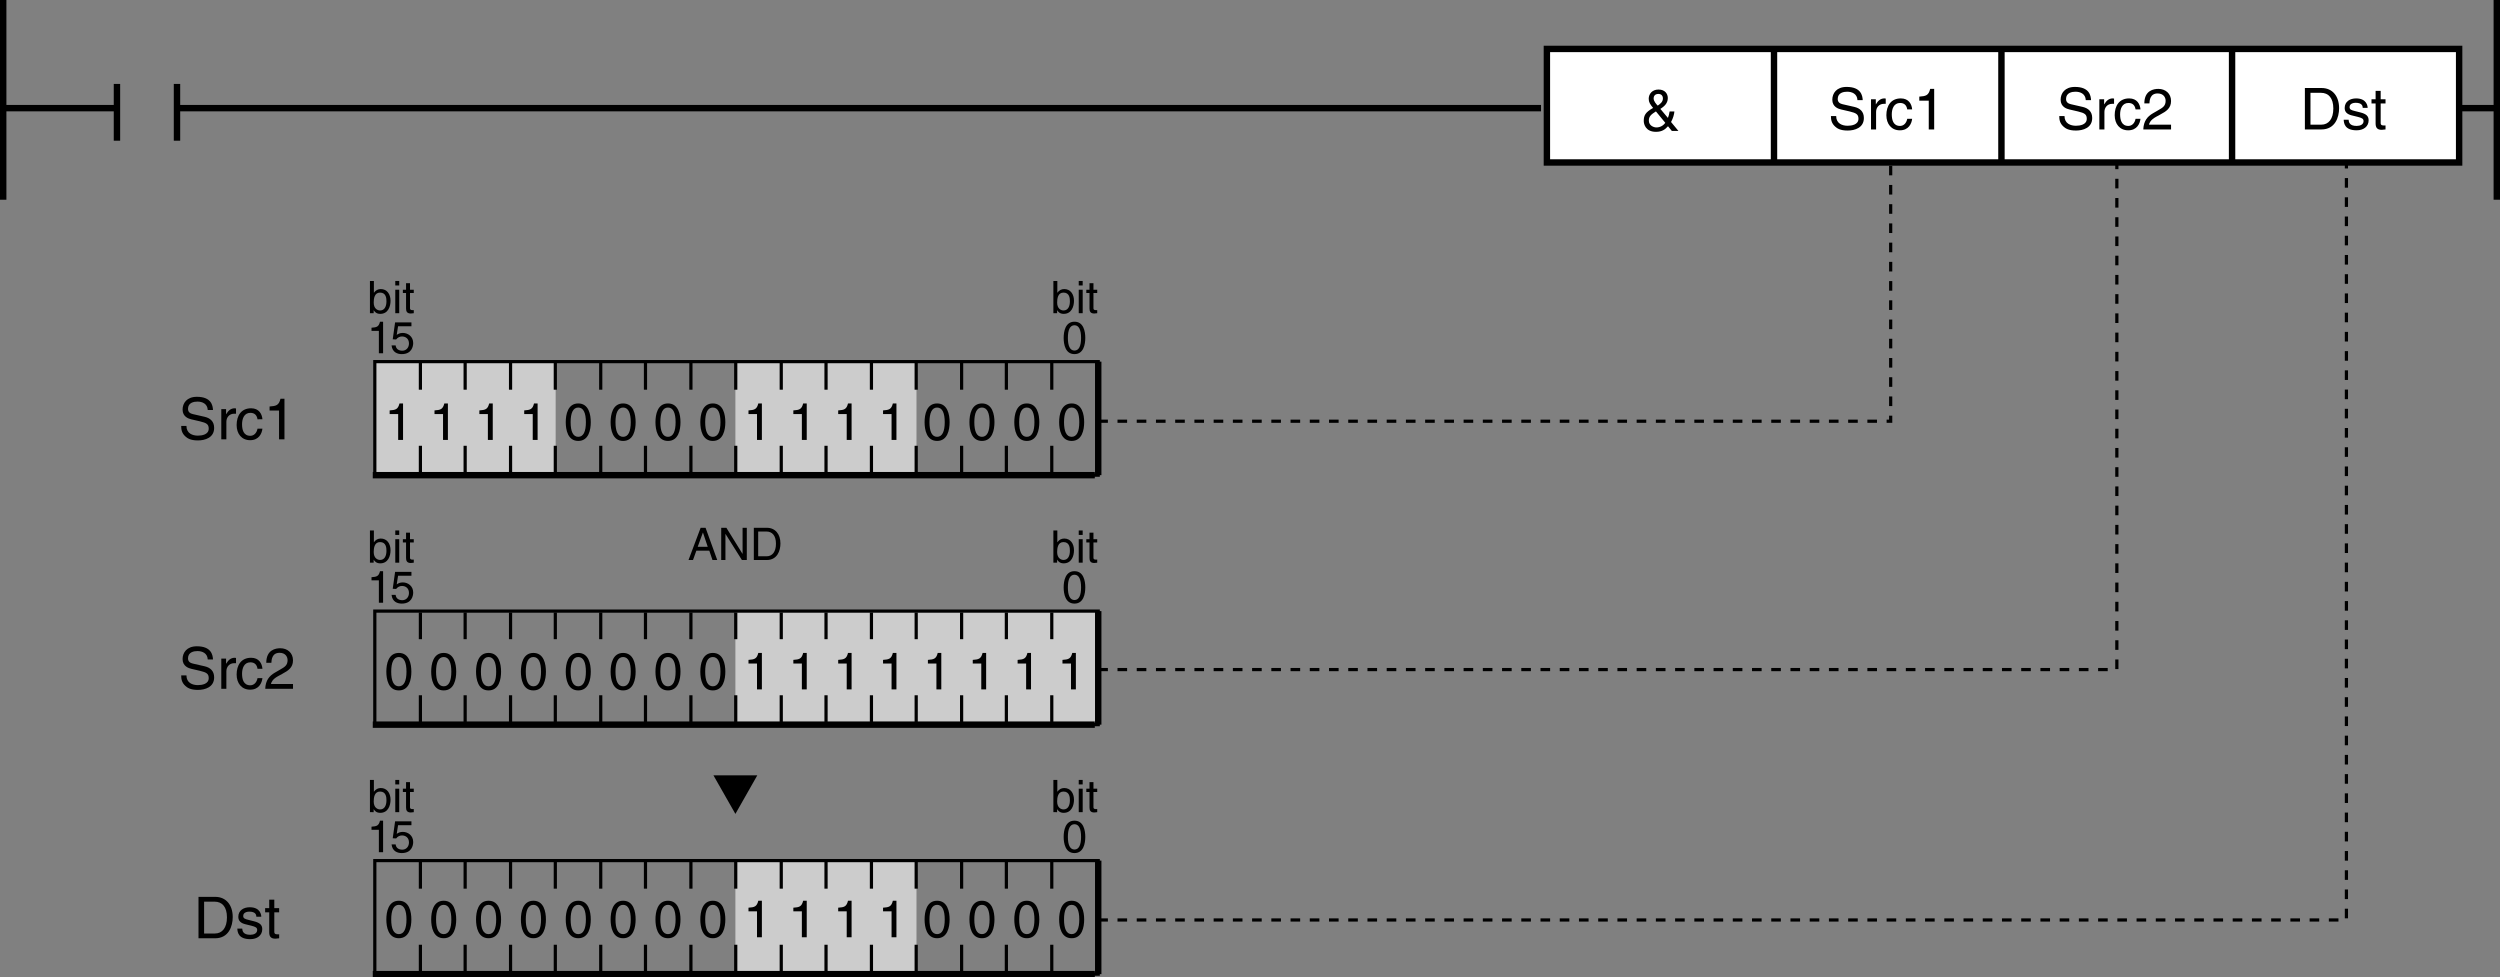 <?xml version="1.0" encoding="utf-8"?>
<!-- Generator: Adobe Illustrator 28.2.0, SVG Export Plug-In . SVG Version: 6.00 Build 0)  -->
<svg version="1.1" id="儗僀儎乕_1" xmlns="http://www.w3.org/2000/svg" xmlns:xlink="http://www.w3.org/1999/xlink" x="0px"
	 y="0px" width="390.065px" height="152.491px" viewBox="0 0 390.065 152.491" style="enable-background:new 0 0 390.065 152.491;"
	 xml:space="preserve">
<rect x="0" y="0" width="390.065" height="152.491" fill="#808080" stroke="none"/>
<style type="text/css">
	.st0{fill:#FFFFFF;stroke:#000000;}
	.st1{fill:none;stroke:#000000;}
	.st2{fill:none;stroke:#000000;stroke-width:0.5;stroke-dasharray:1.5;}
	.st3{fill:#CCCCCC;}
	.st4{fill:none;stroke:#000000;stroke-width:0.5;}
</style>
<rect x="241.355" y="7.634" class="st0" width="142.333" height="17.717"/>
<line class="st0" x1="348.261" y1="25.351" x2="348.261" y2="7.634"/>
<line class="st1" x1="27.615" y1="16.873" x2="240.441" y2="16.873"/>
<line class="st1" x1="383.662" y1="16.873" x2="389.565" y2="16.873"/>
<line class="st1" x1="0.5" y1="16.873" x2="18" y2="16.873"/>
<line class="st1" x1="0.5" y1="0" x2="0.5" y2="31.164"/>
<line class="st1" x1="389.565" y1="0" x2="389.565" y2="31.164"/>
<line class="st0" x1="27.615" y1="21.954" x2="27.615" y2="13.095"/>
<line class="st0" x1="18.248" y1="13.095" x2="18.248" y2="21.954"/>
<line class="st0" x1="312.277" y1="25.351" x2="312.277" y2="7.634"/>
<line class="st0" x1="276.79" y1="25.351" x2="276.79" y2="7.634"/>
<g>
	<path d="M261.879,20.433h-1.026l-0.603-0.738c-0.441,0.504-0.937,0.874-1.882,0.874c-1.611,0-1.899-1.198-1.899-1.693
		c0-0.882,0.261-1.359,1.458-2.035c-0.468-0.576-0.685-0.873-0.685-1.431c0-0.747,0.541-1.44,1.531-1.44
		c1.017,0,1.449,0.684,1.449,1.333c0,0.909-0.685,1.368-1.161,1.692l1.179,1.404c0.145-0.396,0.181-0.531,0.262-1.008h0.747
		c-0.036,0.441-0.189,1.035-0.522,1.647L261.879,20.433z M258.368,17.382c-0.693,0.441-1.107,0.738-1.107,1.431
		c0,0.811,0.801,1.071,1.161,1.071c0.576,0,1.062-0.252,1.404-0.72L258.368,17.382z M259.457,15.365
		c0-0.576-0.432-0.711-0.693-0.711c-0.666,0-0.756,0.486-0.756,0.702c0,0.423,0.396,0.882,0.64,1.125
		C258.989,16.247,259.457,15.914,259.457,15.365z"/>
</g>
<g>
	<path d="M108.651,85.914l-0.525,1.464h-0.7l1.891-5.029h0.77l1.821,5.029h-0.743l-0.497-1.464H108.651z M110.423,85.312
		l-0.742-2.213h-0.014l-0.806,2.213H110.423z"/>
	<path d="M115.862,82.349h0.658v5.029h-0.763l-2.557-4.062h-0.014v4.062h-0.658v-5.029h0.806l2.514,4.062h0.014V82.349z"/>
	<path d="M117.617,82.349h2.038c1.31,0,2.115,0.995,2.115,2.444c0,1.128-0.49,2.584-2.144,2.584h-2.01V82.349z M118.296,86.796
		h1.317c0.882,0,1.457-0.693,1.457-1.961s-0.581-1.905-1.506-1.905h-1.268V86.796z"/>
</g>
<g>
	<g>
		<path d="M32.414,63.973c-0.045-1-0.874-1.314-1.603-1.314c-0.549,0-1.477,0.153-1.477,1.134c0,0.549,0.387,0.729,0.765,0.819
			l1.846,0.423c0.837,0.198,1.467,0.702,1.467,1.729c0,1.531-1.422,1.954-2.53,1.954c-1.197,0-1.666-0.36-1.954-0.621
			c-0.549-0.495-0.657-1.035-0.657-1.638h0.819c0,1.17,0.955,1.512,1.783,1.512c0.63,0,1.692-0.162,1.692-1.089
			c0-0.675-0.315-0.891-1.377-1.144l-1.323-0.306c-0.423-0.099-1.377-0.396-1.377-1.521c0-1.008,0.657-1.999,2.224-1.999
			c2.26,0,2.485,1.35,2.521,2.062H32.414z"/>
		<path d="M35.32,68.546h-0.792v-4.708h0.747v0.783h0.018c0.315-0.549,0.729-0.918,1.323-0.918c0.099,0,0.144,0.009,0.207,0.027
			v0.819h-0.297c-0.738,0-1.207,0.576-1.207,1.26V68.546z"/>
		<path d="M40.18,65.422c-0.099-0.63-0.45-1.008-1.117-1.008c-0.981,0-1.296,0.937-1.296,1.773c0,0.811,0.198,1.81,1.288,1.81
			c0.531,0,0.99-0.396,1.125-1.116h0.765c-0.081,0.747-0.541,1.801-1.917,1.801c-1.324,0-2.107-1-2.107-2.359
			c0-1.458,0.702-2.62,2.26-2.62c1.233,0,1.702,0.9,1.765,1.719H40.18z"/>
		<path d="M44.383,68.546h-0.846v-4.492H42.06v-0.63c1.026-0.072,1.45-0.171,1.702-1.207h0.621V68.546z"/>
	</g>
</g>
<g>
	<g>
		<path d="M289.812,15.623c-0.045-1-0.873-1.314-1.603-1.314c-0.549,0-1.476,0.153-1.476,1.134c0,0.549,0.387,0.729,0.765,0.819
			l1.846,0.423c0.837,0.198,1.468,0.702,1.468,1.729c0,1.531-1.423,1.954-2.53,1.954c-1.197,0-1.665-0.36-1.953-0.621
			c-0.55-0.495-0.657-1.035-0.657-1.638h0.819c0,1.17,0.954,1.512,1.782,1.512c0.63,0,1.692-0.162,1.692-1.089
			c0-0.675-0.315-0.891-1.377-1.144l-1.324-0.306c-0.423-0.099-1.377-0.396-1.377-1.521c0-1.008,0.657-1.999,2.224-1.999
			c2.26,0,2.484,1.35,2.521,2.062H289.812z"/>
		<path d="M292.719,20.197h-0.792v-4.708h0.747v0.783h0.018c0.315-0.549,0.729-0.918,1.324-0.918c0.099,0,0.144,0.009,0.207,0.027
			V16.2h-0.298c-0.738,0-1.206,0.576-1.206,1.26V20.197z"/>
		<path d="M297.58,17.073c-0.1-0.63-0.45-1.008-1.116-1.008c-0.981,0-1.297,0.937-1.297,1.773c0,0.811,0.198,1.81,1.287,1.81
			c0.531,0,0.99-0.396,1.126-1.116h0.765c-0.081,0.747-0.54,1.801-1.917,1.801c-1.323,0-2.106-1-2.106-2.359
			c0-1.458,0.702-2.62,2.259-2.62c1.233,0,1.702,0.9,1.765,1.719H297.58z"/>
		<path d="M301.783,20.197h-0.847v-4.492h-1.477v-0.63c1.026-0.072,1.449-0.171,1.701-1.207h0.622V20.197z"/>
	</g>
</g>
<g>
	<g>
		<path d="M325.437,15.623c-0.045-1-0.873-1.314-1.603-1.314c-0.549,0-1.476,0.153-1.476,1.134c0,0.549,0.387,0.729,0.765,0.819
			l1.846,0.423c0.837,0.198,1.468,0.702,1.468,1.729c0,1.531-1.423,1.954-2.53,1.954c-1.197,0-1.665-0.36-1.953-0.621
			c-0.55-0.495-0.657-1.035-0.657-1.638h0.819c0,1.17,0.954,1.512,1.782,1.512c0.63,0,1.692-0.162,1.692-1.089
			c0-0.675-0.315-0.891-1.377-1.144l-1.324-0.306c-0.423-0.099-1.377-0.396-1.377-1.521c0-1.008,0.657-1.999,2.224-1.999
			c2.26,0,2.484,1.35,2.521,2.062H325.437z"/>
		<path d="M328.344,20.197h-0.792v-4.708h0.747v0.783h0.018c0.315-0.549,0.729-0.918,1.324-0.918c0.099,0,0.144,0.009,0.207,0.027
			V16.2h-0.298c-0.738,0-1.206,0.576-1.206,1.26V20.197z"/>
		<path d="M333.205,17.073c-0.1-0.63-0.45-1.008-1.116-1.008c-0.981,0-1.297,0.937-1.297,1.773c0,0.811,0.198,1.81,1.287,1.81
			c0.531,0,0.99-0.396,1.126-1.116h0.765c-0.081,0.747-0.54,1.801-1.917,1.801c-1.323,0-2.106-1-2.106-2.359
			c0-1.458,0.702-2.62,2.259-2.62c1.233,0,1.702,0.9,1.765,1.719H333.205z"/>
		<path d="M334.572,16.137c0-2.062,1.503-2.269,2.188-2.269c1.098,0,1.98,0.711,1.98,1.891c0,1.134-0.747,1.612-1.692,2.116
			l-0.657,0.36c-0.864,0.477-1.054,0.972-1.09,1.215h3.439v0.747h-4.33c0.045-1.314,0.639-2.017,1.485-2.512l0.837-0.486
			c0.676-0.387,1.161-0.648,1.161-1.476c0-0.504-0.324-1.144-1.251-1.144c-1.197,0-1.251,1.116-1.278,1.558H334.572z"/>
	</g>
</g>
<g>
	<g>
		<path d="M359.622,13.733h2.619c1.684,0,2.719,1.278,2.719,3.142c0,1.449-0.63,3.322-2.755,3.322h-2.583V13.733z M360.495,19.45
			h1.692c1.135,0,1.873-0.892,1.873-2.521s-0.748-2.449-1.936-2.449h-1.63V19.45z"/>
		<path d="M368.649,16.829c-0.009-0.297-0.117-0.792-1.116-0.792c-0.243,0-0.937,0.081-0.937,0.666c0,0.387,0.243,0.477,0.855,0.63
			l0.792,0.198c0.981,0.243,1.324,0.603,1.324,1.242c0,0.972-0.802,1.558-1.864,1.558c-1.863,0-1.998-1.081-2.025-1.647h0.766
			c0.026,0.369,0.135,0.963,1.251,0.963c0.567,0,1.08-0.225,1.08-0.747c0-0.378-0.261-0.504-0.936-0.675L366.921,18
			c-0.657-0.162-1.089-0.495-1.089-1.143c0-1.036,0.855-1.503,1.782-1.503c1.684,0,1.801,1.242,1.801,1.476H368.649z"/>
		<path d="M371.448,16.145v3.061c0,0.369,0.315,0.369,0.477,0.369h0.279v0.621c-0.288,0.027-0.513,0.063-0.594,0.063
			c-0.783,0-0.954-0.441-0.954-1.008v-3.106h-0.64v-0.657h0.64v-1.314h0.792v1.314h0.756v0.657H371.448z"/>
	</g>
</g>
<polyline class="st2" points="171.359,65.721 294.995,65.721 294.995,25.524 "/>
<polyline class="st2" points="171.359,104.471 330.283,104.471 330.283,25.732 "/>
<polyline class="st2" points="171.359,143.54 366.102,143.54 366.102,25.622 "/>
<g>
	<path d="M57.72,48.868v-5.029h0.616v1.828h0.014c0.266-0.385,0.63-0.561,1.058-0.567c0.974,0,1.527,0.798,1.527,1.828
		c0,0.875-0.364,2.045-1.611,2.045c-0.624,0-0.883-0.357-1.009-0.56h-0.014v0.455H57.72z M59.296,45.653
		c-0.889,0-0.987,0.959-0.987,1.555c0,0.973,0.609,1.232,1.001,1.232c0.672,0,0.987-0.609,0.987-1.415
		C60.297,46.557,60.248,45.653,59.296,45.653z"/>
	<path d="M61.675,44.539v-0.701h0.616v0.701H61.675z M62.291,48.868h-0.616v-3.663h0.616V48.868z"/>
	<path d="M63.971,45.716v2.381c0,0.287,0.246,0.287,0.372,0.287h0.217v0.483c-0.224,0.021-0.399,0.049-0.462,0.049
		c-0.609,0-0.743-0.343-0.743-0.784v-2.417h-0.497v-0.511h0.497v-1.022h0.616v1.022h0.588v0.511H63.971z"/>
	<path d="M59.772,55.118h-0.658v-3.495h-1.148v-0.49c0.798-0.056,1.127-0.133,1.324-0.938h0.483V55.118z"/>
	<path d="M61.899,52.253c0.21-0.161,0.511-0.308,0.952-0.308c0.798,0,1.618,0.561,1.618,1.576c0,0.546-0.245,1.73-1.786,1.73
		c-0.645,0-1.471-0.259-1.59-1.359h0.637c0.063,0.574,0.49,0.826,1.043,0.826c0.638,0,1.037-0.511,1.037-1.127
		c0-0.708-0.483-1.093-1.092-1.093c-0.357,0-0.68,0.168-0.911,0.469l-0.532-0.028l0.371-2.64h2.549v0.602h-2.087L61.899,52.253z"/>
</g>
<g>
	<path d="M164.355,48.868v-5.029h0.616v1.828h0.014c0.267-0.385,0.631-0.561,1.058-0.567c0.974,0,1.527,0.798,1.527,1.828
		c0,0.875-0.364,2.045-1.611,2.045c-0.623,0-0.882-0.357-1.008-0.56h-0.015v0.455H164.355z M165.931,45.653
		c-0.89,0-0.988,0.959-0.988,1.555c0,0.973,0.609,1.232,1.002,1.232c0.672,0,0.987-0.609,0.987-1.415
		C166.932,46.557,166.884,45.653,165.931,45.653z"/>
	<path d="M168.31,44.539v-0.701h0.616v0.701H168.31z M168.927,48.868h-0.616v-3.663h0.616V48.868z"/>
	<path d="M170.607,45.716v2.381c0,0.287,0.245,0.287,0.371,0.287h0.217v0.483c-0.224,0.021-0.399,0.049-0.462,0.049
		c-0.609,0-0.742-0.343-0.742-0.784v-2.417h-0.498v-0.511h0.498v-1.022h0.616v1.022h0.588v0.511H170.607z"/>
	<path d="M167.646,55.251c-1.415,0-1.688-1.506-1.688-2.529c0-1.022,0.273-2.528,1.688-2.528c1.414,0,1.688,1.506,1.688,2.528
		C169.334,53.745,169.06,55.251,167.646,55.251z M167.646,50.747c-0.708,0-1.029,0.742-1.029,1.975c0,1.233,0.321,1.975,1.029,1.975
		c0.707,0,1.029-0.742,1.029-1.975C168.676,51.49,168.353,50.747,167.646,50.747z"/>
</g>
<rect x="58.335" y="56.402" class="st3" width="28.362" height="17.5"/>
<rect x="114.741" y="56.402" class="st3" width="28.255" height="17.5"/>
<rect x="58.48" y="56.423" class="st4" width="112.872" height="17.717"/>
<line class="st4" x1="157.019" y1="69.553" x2="157.019" y2="73.72"/>
<line class="st4" x1="157.019" y1="56.636" x2="157.019" y2="60.804"/>
<line class="st4" x1="164.104" y1="69.553" x2="164.104" y2="73.72"/>
<line class="st4" x1="164.104" y1="56.636" x2="164.104" y2="60.804"/>
<line class="st4" x1="142.949" y1="69.553" x2="142.949" y2="73.72"/>
<line class="st4" x1="142.949" y1="56.636" x2="142.949" y2="60.804"/>
<line class="st4" x1="150.037" y1="69.553" x2="150.037" y2="73.72"/>
<line class="st4" x1="150.037" y1="56.636" x2="150.037" y2="60.804"/>
<line class="st4" x1="128.882" y1="69.553" x2="128.882" y2="73.72"/>
<line class="st4" x1="128.882" y1="56.636" x2="128.882" y2="60.804"/>
<line class="st4" x1="135.967" y1="69.553" x2="135.967" y2="73.72"/>
<line class="st4" x1="135.967" y1="56.636" x2="135.967" y2="60.804"/>
<line class="st4" x1="114.794" y1="69.553" x2="114.794" y2="73.72"/>
<line class="st4" x1="114.794" y1="56.636" x2="114.794" y2="60.804"/>
<line class="st4" x1="121.895" y1="69.553" x2="121.895" y2="73.72"/>
<line class="st4" x1="121.895" y1="56.636" x2="121.895" y2="60.804"/>
<line class="st4" x1="100.712" y1="69.553" x2="100.712" y2="73.72"/>
<line class="st4" x1="100.712" y1="56.636" x2="100.712" y2="60.804"/>
<line class="st4" x1="107.8" y1="69.553" x2="107.8" y2="73.72"/>
<line class="st4" x1="107.8" y1="56.636" x2="107.8" y2="60.804"/>
<line class="st4" x1="86.643" y1="69.553" x2="86.643" y2="73.72"/>
<line class="st4" x1="86.643" y1="56.636" x2="86.643" y2="60.804"/>
<line class="st4" x1="93.73" y1="69.553" x2="93.73" y2="73.72"/>
<line class="st4" x1="93.73" y1="56.636" x2="93.73" y2="60.804"/>
<line class="st4" x1="72.575" y1="69.553" x2="72.575" y2="73.72"/>
<line class="st4" x1="72.575" y1="56.636" x2="72.575" y2="60.804"/>
<line class="st4" x1="79.66" y1="69.553" x2="79.66" y2="73.72"/>
<line class="st4" x1="79.66" y1="56.636" x2="79.66" y2="60.804"/>
<line class="st4" x1="65.593" y1="69.553" x2="65.593" y2="73.72"/>
<line class="st4" x1="65.593" y1="56.636" x2="65.593" y2="60.804"/>
<line class="st1" x1="58.161" y1="74.139" x2="170.82" y2="74.139"/>
<line class="st1" x1="171.351" y1="74.139" x2="171.351" y2="56.423"/>
<g>
	<g>
		<path d="M62.887,68.643h-0.762V64.6h-1.329v-0.567c0.924-0.065,1.305-0.154,1.531-1.085h0.559V68.643z"/>
		<path d="M69.886,68.643h-0.762V64.6h-1.329v-0.567c0.924-0.065,1.305-0.154,1.531-1.085h0.559V68.643z"/>
		<path d="M76.884,68.643h-0.762V64.6h-1.329v-0.567c0.924-0.065,1.305-0.154,1.531-1.085h0.559V68.643z"/>
		<path d="M83.882,68.643H83.12V64.6h-1.329v-0.567c0.924-0.065,1.305-0.154,1.531-1.085h0.559V68.643z"/>
		<path d="M90.224,68.797c-1.637,0-1.953-1.742-1.953-2.925s0.316-2.925,1.953-2.925s1.953,1.742,1.953,2.925
			S91.861,68.797,90.224,68.797z M90.224,63.587c-0.818,0-1.191,0.859-1.191,2.285c0,1.426,0.373,2.285,1.191,2.285
			s1.191-0.859,1.191-2.285C91.415,64.446,91.043,63.587,90.224,63.587z"/>
		<path d="M97.223,68.797c-1.637,0-1.953-1.742-1.953-2.925s0.316-2.925,1.953-2.925s1.953,1.742,1.953,2.925
			S98.86,68.797,97.223,68.797z M97.223,63.587c-0.818,0-1.191,0.859-1.191,2.285c0,1.426,0.373,2.285,1.191,2.285
			s1.191-0.859,1.191-2.285C98.414,64.446,98.041,63.587,97.223,63.587z"/>
		<path d="M104.221,68.797c-1.637,0-1.953-1.742-1.953-2.925s0.316-2.925,1.953-2.925s1.953,1.742,1.953,2.925
			S105.858,68.797,104.221,68.797z M104.221,63.587c-0.818,0-1.191,0.859-1.191,2.285c0,1.426,0.373,2.285,1.191,2.285
			s1.191-0.859,1.191-2.285C105.412,64.446,105.039,63.587,104.221,63.587z"/>
		<path d="M111.219,68.797c-1.637,0-1.953-1.742-1.953-2.925s0.316-2.925,1.953-2.925s1.953,1.742,1.953,2.925
			S112.856,68.797,111.219,68.797z M111.219,63.587c-0.818,0-1.191,0.859-1.191,2.285c0,1.426,0.373,2.285,1.191,2.285
			s1.191-0.859,1.191-2.285C112.41,64.446,112.038,63.587,111.219,63.587z"/>
		<path d="M118.874,68.643h-0.762V64.6h-1.329v-0.567c0.924-0.065,1.305-0.154,1.531-1.085h0.559V68.643z"/>
		<path d="M125.873,68.643h-0.762V64.6h-1.329v-0.567c0.924-0.065,1.305-0.154,1.531-1.085h0.559V68.643z"/>
		<path d="M132.871,68.643h-0.762V64.6h-1.329v-0.567c0.924-0.065,1.305-0.154,1.531-1.085h0.559V68.643z"/>
		<path d="M139.869,68.643h-0.762V64.6h-1.329v-0.567c0.924-0.065,1.305-0.154,1.531-1.085h0.559V68.643z"/>
		<path d="M146.212,68.797c-1.637,0-1.953-1.742-1.953-2.925s0.316-2.925,1.953-2.925s1.953,1.742,1.953,2.925
			S147.848,68.797,146.212,68.797z M146.212,63.587c-0.818,0-1.191,0.859-1.191,2.285c0,1.426,0.373,2.285,1.191,2.285
			s1.191-0.859,1.191-2.285C147.403,64.446,147.03,63.587,146.212,63.587z"/>
		<path d="M153.21,68.797c-1.637,0-1.953-1.742-1.953-2.925s0.316-2.925,1.953-2.925s1.953,1.742,1.953,2.925
			S154.846,68.797,153.21,68.797z M153.21,63.587c-0.818,0-1.191,0.859-1.191,2.285c0,1.426,0.373,2.285,1.191,2.285
			s1.191-0.859,1.191-2.285C154.401,64.446,154.028,63.587,153.21,63.587z"/>
		<path d="M160.209,68.797c-1.637,0-1.953-1.742-1.953-2.925s0.316-2.925,1.953-2.925c1.636,0,1.952,1.742,1.952,2.925
			S161.844,68.797,160.209,68.797z M160.209,63.587c-0.819,0-1.191,0.859-1.191,2.285c0,1.426,0.373,2.285,1.191,2.285
			c0.818,0,1.19-0.859,1.19-2.285C161.399,64.446,161.027,63.587,160.209,63.587z"/>
		<path d="M167.207,68.797c-1.637,0-1.953-1.742-1.953-2.925s0.316-2.925,1.953-2.925c1.636,0,1.952,1.742,1.952,2.925
			S168.843,68.797,167.207,68.797z M167.207,63.587c-0.818,0-1.191,0.859-1.191,2.285c0,1.426,0.373,2.285,1.191,2.285
			s1.19-0.859,1.19-2.285C168.397,64.446,168.025,63.587,167.207,63.587z"/>
	</g>
</g>
<g>
	<g>
		<path d="M32.414,102.898c-0.045-1-0.874-1.314-1.603-1.314c-0.549,0-1.477,0.153-1.477,1.134c0,0.549,0.387,0.729,0.765,0.819
			l1.846,0.423c0.837,0.198,1.467,0.702,1.467,1.729c0,1.531-1.422,1.954-2.53,1.954c-1.197,0-1.666-0.36-1.954-0.621
			c-0.549-0.495-0.657-1.035-0.657-1.638h0.819c0,1.17,0.955,1.512,1.783,1.512c0.63,0,1.692-0.162,1.692-1.089
			c0-0.675-0.315-0.891-1.377-1.144l-1.323-0.306c-0.423-0.099-1.377-0.396-1.377-1.521c0-1.008,0.657-1.999,2.224-1.999
			c2.26,0,2.485,1.35,2.521,2.062H32.414z"/>
		<path d="M35.32,107.472h-0.792v-4.708h0.747v0.783h0.018c0.315-0.549,0.729-0.918,1.323-0.918c0.099,0,0.144,0.009,0.207,0.027
			v0.819h-0.297c-0.738,0-1.207,0.576-1.207,1.26V107.472z"/>
		<path d="M40.18,104.348c-0.099-0.63-0.45-1.008-1.117-1.008c-0.981,0-1.296,0.937-1.296,1.773c0,0.811,0.198,1.81,1.288,1.81
			c0.531,0,0.99-0.396,1.125-1.116h0.765c-0.081,0.747-0.541,1.801-1.917,1.801c-1.324,0-2.107-1-2.107-2.359
			c0-1.458,0.702-2.62,2.26-2.62c1.233,0,1.702,0.9,1.765,1.719H40.18z"/>
		<path d="M41.547,103.412c0-2.062,1.503-2.269,2.188-2.269c1.098,0,1.98,0.711,1.98,1.891c0,1.134-0.747,1.612-1.692,2.116
			l-0.657,0.36c-0.864,0.477-1.054,0.972-1.089,1.215h3.439v0.747h-4.331c0.045-1.314,0.639-2.017,1.486-2.512l0.837-0.486
			c0.675-0.387,1.162-0.648,1.162-1.476c0-0.504-0.324-1.144-1.251-1.144c-1.197,0-1.251,1.116-1.278,1.558H41.547z"/>
	</g>
</g>
<g>
	<path d="M57.72,87.793v-5.029h0.616v1.828h0.014c0.266-0.385,0.63-0.561,1.058-0.567c0.974,0,1.527,0.798,1.527,1.828
		c0,0.875-0.364,2.045-1.611,2.045c-0.624,0-0.883-0.357-1.009-0.56h-0.014v0.455H57.72z M59.296,84.579
		c-0.889,0-0.987,0.959-0.987,1.555c0,0.973,0.609,1.232,1.001,1.232c0.672,0,0.987-0.609,0.987-1.415
		C60.297,85.482,60.248,84.579,59.296,84.579z"/>
	<path d="M61.675,83.465v-0.701h0.616v0.701H61.675z M62.291,87.793h-0.616V84.13h0.616V87.793z"/>
	<path d="M63.971,84.642v2.381c0,0.287,0.246,0.287,0.372,0.287h0.217v0.483c-0.224,0.021-0.399,0.049-0.462,0.049
		c-0.609,0-0.743-0.343-0.743-0.784v-2.417h-0.497V84.13h0.497v-1.022h0.616v1.022h0.588v0.511H63.971z"/>
	<path d="M59.772,94.043h-0.658v-3.495h-1.148v-0.49c0.798-0.056,1.127-0.133,1.324-0.938h0.483V94.043z"/>
	<path d="M61.899,91.179c0.21-0.161,0.511-0.308,0.952-0.308c0.798,0,1.618,0.561,1.618,1.576c0,0.546-0.245,1.73-1.786,1.73
		c-0.645,0-1.471-0.259-1.59-1.359h0.637c0.063,0.574,0.49,0.826,1.043,0.826c0.638,0,1.037-0.511,1.037-1.127
		c0-0.708-0.483-1.093-1.092-1.093c-0.357,0-0.68,0.168-0.911,0.469l-0.532-0.028l0.371-2.64h2.549v0.602h-2.087L61.899,91.179z"/>
</g>
<g>
	<path d="M164.355,87.793v-5.029h0.616v1.828h0.014c0.267-0.385,0.631-0.561,1.058-0.567c0.974,0,1.527,0.798,1.527,1.828
		c0,0.875-0.364,2.045-1.611,2.045c-0.623,0-0.882-0.357-1.008-0.56h-0.015v0.455H164.355z M165.931,84.579
		c-0.89,0-0.988,0.959-0.988,1.555c0,0.973,0.609,1.232,1.002,1.232c0.672,0,0.987-0.609,0.987-1.415
		C166.932,85.482,166.884,84.579,165.931,84.579z"/>
	<path d="M168.31,83.465v-0.701h0.616v0.701H168.31z M168.927,87.793h-0.616V84.13h0.616V87.793z"/>
	<path d="M170.607,84.642v2.381c0,0.287,0.245,0.287,0.371,0.287h0.217v0.483c-0.224,0.021-0.399,0.049-0.462,0.049
		c-0.609,0-0.742-0.343-0.742-0.784v-2.417h-0.498V84.13h0.498v-1.022h0.616v1.022h0.588v0.511H170.607z"/>
	<path d="M167.646,94.177c-1.415,0-1.688-1.506-1.688-2.529c0-1.022,0.273-2.528,1.688-2.528c1.414,0,1.688,1.506,1.688,2.528
		C169.334,92.671,169.06,94.177,167.646,94.177z M167.646,89.673c-0.708,0-1.029,0.742-1.029,1.975c0,1.233,0.321,1.975,1.029,1.975
		c0.707,0,1.029-0.742,1.029-1.975C168.676,90.415,168.353,89.673,167.646,89.673z"/>
</g>
<rect x="114.741" y="95.328" class="st3" width="56.511" height="17.5"/>
<rect x="58.48" y="95.348" class="st4" width="112.872" height="17.717"/>
<line class="st4" x1="157.019" y1="108.479" x2="157.019" y2="112.646"/>
<line class="st4" x1="157.019" y1="95.562" x2="157.019" y2="99.729"/>
<line class="st4" x1="164.104" y1="108.479" x2="164.104" y2="112.646"/>
<line class="st4" x1="164.104" y1="95.562" x2="164.104" y2="99.729"/>
<line class="st4" x1="142.949" y1="108.479" x2="142.949" y2="112.646"/>
<line class="st4" x1="142.949" y1="95.562" x2="142.949" y2="99.729"/>
<line class="st4" x1="150.037" y1="108.479" x2="150.037" y2="112.646"/>
<line class="st4" x1="150.037" y1="95.562" x2="150.037" y2="99.729"/>
<line class="st4" x1="128.882" y1="108.479" x2="128.882" y2="112.646"/>
<line class="st4" x1="128.882" y1="95.562" x2="128.882" y2="99.729"/>
<line class="st4" x1="135.967" y1="108.479" x2="135.967" y2="112.646"/>
<line class="st4" x1="135.967" y1="95.562" x2="135.967" y2="99.729"/>
<line class="st4" x1="114.794" y1="108.479" x2="114.794" y2="112.646"/>
<line class="st4" x1="114.794" y1="95.562" x2="114.794" y2="99.729"/>
<line class="st4" x1="121.895" y1="108.479" x2="121.895" y2="112.646"/>
<line class="st4" x1="121.895" y1="95.562" x2="121.895" y2="99.729"/>
<line class="st4" x1="100.712" y1="108.479" x2="100.712" y2="112.646"/>
<line class="st4" x1="100.712" y1="95.562" x2="100.712" y2="99.729"/>
<line class="st4" x1="107.8" y1="108.479" x2="107.8" y2="112.646"/>
<line class="st4" x1="107.8" y1="95.562" x2="107.8" y2="99.729"/>
<line class="st4" x1="86.643" y1="108.479" x2="86.643" y2="112.646"/>
<line class="st4" x1="86.643" y1="95.562" x2="86.643" y2="99.729"/>
<line class="st4" x1="93.73" y1="108.479" x2="93.73" y2="112.646"/>
<line class="st4" x1="93.73" y1="95.562" x2="93.73" y2="99.729"/>
<line class="st4" x1="72.575" y1="108.479" x2="72.575" y2="112.646"/>
<line class="st4" x1="72.575" y1="95.562" x2="72.575" y2="99.729"/>
<line class="st4" x1="79.66" y1="108.479" x2="79.66" y2="112.646"/>
<line class="st4" x1="79.66" y1="95.562" x2="79.66" y2="99.729"/>
<line class="st4" x1="65.593" y1="108.479" x2="65.593" y2="112.646"/>
<line class="st4" x1="65.593" y1="95.562" x2="65.593" y2="99.729"/>
<line class="st1" x1="58.161" y1="113.065" x2="170.82" y2="113.065"/>
<line class="st1" x1="171.351" y1="113.065" x2="171.351" y2="95.348"/>
<g>
	<g>
		<path d="M62.231,107.723c-1.637,0-1.953-1.742-1.953-2.925s0.316-2.925,1.953-2.925s1.953,1.742,1.953,2.925
			S63.867,107.723,62.231,107.723z M62.231,102.513c-0.818,0-1.191,0.859-1.191,2.285c0,1.426,0.373,2.285,1.191,2.285
			s1.191-0.859,1.191-2.285C63.422,103.372,63.049,102.513,62.231,102.513z"/>
		<path d="M69.229,107.723c-1.637,0-1.953-1.742-1.953-2.925s0.316-2.925,1.953-2.925s1.953,1.742,1.953,2.925
			S70.866,107.723,69.229,107.723z M69.229,102.513c-0.818,0-1.191,0.859-1.191,2.285c0,1.426,0.373,2.285,1.191,2.285
			s1.191-0.859,1.191-2.285C70.42,103.372,70.048,102.513,69.229,102.513z"/>
		<path d="M76.227,107.723c-1.637,0-1.953-1.742-1.953-2.925s0.316-2.925,1.953-2.925s1.953,1.742,1.953,2.925
			S77.864,107.723,76.227,107.723z M76.227,102.513c-0.818,0-1.191,0.859-1.191,2.285c0,1.426,0.373,2.285,1.191,2.285
			s1.191-0.859,1.191-2.285C77.418,103.372,77.046,102.513,76.227,102.513z"/>
		<path d="M83.226,107.723c-1.637,0-1.953-1.742-1.953-2.925s0.316-2.925,1.953-2.925s1.953,1.742,1.953,2.925
			S84.863,107.723,83.226,107.723z M83.226,102.513c-0.818,0-1.191,0.859-1.191,2.285c0,1.426,0.373,2.285,1.191,2.285
			s1.191-0.859,1.191-2.285C84.417,103.372,84.044,102.513,83.226,102.513z"/>
		<path d="M90.224,107.723c-1.637,0-1.953-1.742-1.953-2.925s0.316-2.925,1.953-2.925s1.953,1.742,1.953,2.925
			S91.861,107.723,90.224,107.723z M90.224,102.513c-0.818,0-1.191,0.859-1.191,2.285c0,1.426,0.373,2.285,1.191,2.285
			s1.191-0.859,1.191-2.285C91.415,103.372,91.043,102.513,90.224,102.513z"/>
		<path d="M97.223,107.723c-1.637,0-1.953-1.742-1.953-2.925s0.316-2.925,1.953-2.925s1.953,1.742,1.953,2.925
			S98.86,107.723,97.223,107.723z M97.223,102.513c-0.818,0-1.191,0.859-1.191,2.285c0,1.426,0.373,2.285,1.191,2.285
			s1.191-0.859,1.191-2.285C98.414,103.372,98.041,102.513,97.223,102.513z"/>
		<path d="M104.221,107.723c-1.637,0-1.953-1.742-1.953-2.925s0.316-2.925,1.953-2.925s1.953,1.742,1.953,2.925
			S105.858,107.723,104.221,107.723z M104.221,102.513c-0.818,0-1.191,0.859-1.191,2.285c0,1.426,0.373,2.285,1.191,2.285
			s1.191-0.859,1.191-2.285C105.412,103.372,105.039,102.513,104.221,102.513z"/>
		<path d="M111.219,107.723c-1.637,0-1.953-1.742-1.953-2.925s0.316-2.925,1.953-2.925s1.953,1.742,1.953,2.925
			S112.856,107.723,111.219,107.723z M111.219,102.513c-0.818,0-1.191,0.859-1.191,2.285c0,1.426,0.373,2.285,1.191,2.285
			s1.191-0.859,1.191-2.285C112.41,103.372,112.038,102.513,111.219,102.513z"/>
		<path d="M118.874,107.569h-0.762v-4.043h-1.329v-0.567c0.924-0.065,1.305-0.154,1.531-1.085h0.559V107.569z"/>
		<path d="M125.873,107.569h-0.762v-4.043h-1.329v-0.567c0.924-0.065,1.305-0.154,1.531-1.085h0.559V107.569z"/>
		<path d="M132.871,107.569h-0.762v-4.043h-1.329v-0.567c0.924-0.065,1.305-0.154,1.531-1.085h0.559V107.569z"/>
		<path d="M139.869,107.569h-0.762v-4.043h-1.329v-0.567c0.924-0.065,1.305-0.154,1.531-1.085h0.559V107.569z"/>
		<path d="M146.868,107.569h-0.762v-4.043h-1.329v-0.567c0.924-0.065,1.305-0.154,1.531-1.085h0.559V107.569z"/>
		<path d="M153.866,107.569h-0.762v-4.043h-1.329v-0.567c0.924-0.065,1.305-0.154,1.531-1.085h0.559V107.569z"/>
		<path d="M160.865,107.569h-0.762v-4.043h-1.329v-0.567c0.924-0.065,1.305-0.154,1.531-1.085h0.56V107.569z"/>
		<path d="M167.863,107.569h-0.762v-4.043h-1.329v-0.567c0.924-0.065,1.305-0.154,1.531-1.085h0.56V107.569z"/>
	</g>
</g>
<g>
	<g>
		<path d="M30.972,139.934h2.62c1.684,0,2.719,1.278,2.719,3.142c0,1.449-0.63,3.322-2.755,3.322h-2.584V139.934z M31.846,145.651
			h1.692c1.134,0,1.873-0.892,1.873-2.521c0-1.63-0.747-2.449-1.936-2.449h-1.629V145.651z"/>
		<path d="M40,143.031c-0.009-0.297-0.117-0.792-1.116-0.792c-0.243,0-0.936,0.081-0.936,0.666c0,0.388,0.243,0.478,0.855,0.63
			l0.792,0.198c0.981,0.243,1.323,0.604,1.323,1.242c0,0.973-0.801,1.558-1.864,1.558c-1.863,0-1.999-1.08-2.025-1.647h0.765
			c0.027,0.369,0.135,0.964,1.251,0.964c0.567,0,1.081-0.226,1.081-0.748c0-0.378-0.261-0.504-0.937-0.675l-0.918-0.225
			c-0.657-0.162-1.089-0.495-1.089-1.144c0-1.035,0.855-1.504,1.783-1.504c1.684,0,1.801,1.242,1.801,1.477H40z"/>
		<path d="M42.799,142.347v3.061c0,0.369,0.315,0.369,0.477,0.369h0.279v0.621c-0.288,0.027-0.513,0.063-0.594,0.063
			c-0.784,0-0.955-0.441-0.955-1.009v-3.105h-0.639v-0.657h0.639v-1.314h0.792v1.314h0.756v0.657H42.799z"/>
	</g>
</g>
<g>
	<path d="M57.72,126.719v-5.029h0.616v1.828h0.014c0.266-0.385,0.63-0.56,1.058-0.566c0.974,0,1.527,0.798,1.527,1.827
		c0,0.876-0.364,2.046-1.611,2.046c-0.624,0-0.883-0.357-1.009-0.561h-0.014v0.455H57.72z M59.296,123.504
		c-0.889,0-0.987,0.96-0.987,1.555c0,0.974,0.609,1.233,1.001,1.233c0.672,0,0.987-0.609,0.987-1.415
		C60.297,124.408,60.248,123.504,59.296,123.504z"/>
	<path d="M61.675,122.391v-0.701h0.616v0.701H61.675z M62.291,126.719h-0.616v-3.663h0.616V126.719z"/>
	<path d="M63.971,123.568v2.381c0,0.287,0.246,0.287,0.372,0.287h0.217v0.483c-0.224,0.021-0.399,0.049-0.462,0.049
		c-0.609,0-0.743-0.343-0.743-0.784v-2.416h-0.497v-0.512h0.497v-1.022h0.616v1.022h0.588v0.512H63.971z"/>
	<path d="M59.772,132.969h-0.658v-3.495h-1.148v-0.49c0.798-0.056,1.127-0.133,1.324-0.938h0.483V132.969z"/>
	<path d="M61.899,130.105c0.21-0.161,0.511-0.309,0.952-0.309c0.798,0,1.618,0.561,1.618,1.576c0,0.546-0.245,1.729-1.786,1.729
		c-0.645,0-1.471-0.259-1.59-1.358h0.637c0.063,0.574,0.49,0.826,1.043,0.826c0.638,0,1.037-0.511,1.037-1.127
		c0-0.708-0.483-1.093-1.092-1.093c-0.357,0-0.68,0.168-0.911,0.469l-0.532-0.027l0.371-2.641h2.549v0.603h-2.087L61.899,130.105z"
		/>
</g>
<g>
	<path d="M164.355,126.719v-5.029h0.616v1.828h0.014c0.267-0.385,0.631-0.56,1.058-0.566c0.974,0,1.527,0.798,1.527,1.827
		c0,0.876-0.364,2.046-1.611,2.046c-0.623,0-0.882-0.357-1.008-0.561h-0.015v0.455H164.355z M165.931,123.504
		c-0.89,0-0.988,0.96-0.988,1.555c0,0.974,0.609,1.233,1.002,1.233c0.672,0,0.987-0.609,0.987-1.415
		C166.932,124.408,166.884,123.504,165.931,123.504z"/>
	<path d="M168.31,122.391v-0.701h0.616v0.701H168.31z M168.927,126.719h-0.616v-3.663h0.616V126.719z"/>
	<path d="M170.607,123.568v2.381c0,0.287,0.245,0.287,0.371,0.287h0.217v0.483c-0.224,0.021-0.399,0.049-0.462,0.049
		c-0.609,0-0.742-0.343-0.742-0.784v-2.416h-0.498v-0.512h0.498v-1.022h0.616v1.022h0.588v0.512H170.607z"/>
	<path d="M167.646,133.102c-1.415,0-1.688-1.506-1.688-2.528s0.273-2.528,1.688-2.528c1.414,0,1.688,1.506,1.688,2.528
		S169.06,133.102,167.646,133.102z M167.646,128.599c-0.708,0-1.029,0.742-1.029,1.975s0.321,1.976,1.029,1.976
		c0.707,0,1.029-0.743,1.029-1.976S168.353,128.599,167.646,128.599z"/>
</g>
<rect x="114.741" y="134.253" class="st3" width="28.255" height="17.5"/>
<rect x="58.48" y="134.275" class="st4" width="112.872" height="17.716"/>
<line class="st4" x1="157.019" y1="147.405" x2="157.019" y2="151.572"/>
<line class="st4" x1="157.019" y1="134.487" x2="157.019" y2="138.655"/>
<line class="st4" x1="164.104" y1="147.405" x2="164.104" y2="151.572"/>
<line class="st4" x1="164.104" y1="134.487" x2="164.104" y2="138.655"/>
<line class="st4" x1="142.949" y1="147.405" x2="142.949" y2="151.572"/>
<line class="st4" x1="142.949" y1="134.487" x2="142.949" y2="138.655"/>
<line class="st4" x1="150.037" y1="147.405" x2="150.037" y2="151.572"/>
<line class="st4" x1="150.037" y1="134.487" x2="150.037" y2="138.655"/>
<line class="st4" x1="128.882" y1="147.405" x2="128.882" y2="151.572"/>
<line class="st4" x1="128.882" y1="134.487" x2="128.882" y2="138.655"/>
<line class="st4" x1="135.967" y1="147.405" x2="135.967" y2="151.572"/>
<line class="st4" x1="135.967" y1="134.487" x2="135.967" y2="138.655"/>
<line class="st4" x1="114.794" y1="147.405" x2="114.794" y2="151.572"/>
<line class="st4" x1="114.794" y1="134.487" x2="114.794" y2="138.655"/>
<line class="st4" x1="121.895" y1="147.405" x2="121.895" y2="151.572"/>
<line class="st4" x1="121.895" y1="134.487" x2="121.895" y2="138.655"/>
<line class="st4" x1="100.712" y1="147.405" x2="100.712" y2="151.572"/>
<line class="st4" x1="100.712" y1="134.487" x2="100.712" y2="138.655"/>
<line class="st4" x1="107.8" y1="147.405" x2="107.8" y2="151.572"/>
<line class="st4" x1="107.8" y1="134.487" x2="107.8" y2="138.655"/>
<line class="st4" x1="86.643" y1="147.405" x2="86.643" y2="151.572"/>
<line class="st4" x1="86.643" y1="134.487" x2="86.643" y2="138.655"/>
<line class="st4" x1="93.73" y1="147.405" x2="93.73" y2="151.572"/>
<line class="st4" x1="93.73" y1="134.487" x2="93.73" y2="138.655"/>
<line class="st4" x1="72.575" y1="147.405" x2="72.575" y2="151.572"/>
<line class="st4" x1="72.575" y1="134.487" x2="72.575" y2="138.655"/>
<line class="st4" x1="79.66" y1="147.405" x2="79.66" y2="151.572"/>
<line class="st4" x1="79.66" y1="134.487" x2="79.66" y2="138.655"/>
<line class="st4" x1="65.593" y1="147.405" x2="65.593" y2="151.572"/>
<line class="st4" x1="65.593" y1="134.487" x2="65.593" y2="138.655"/>
<line class="st1" x1="58.161" y1="151.991" x2="170.82" y2="151.991"/>
<line class="st1" x1="171.351" y1="151.991" x2="171.351" y2="134.275"/>
<g>
	<g>
		<path d="M62.231,146.389c-1.637,0-1.953-1.742-1.953-2.926c0-1.183,0.316-2.925,1.953-2.925s1.953,1.742,1.953,2.925
			C64.183,144.647,63.867,146.389,62.231,146.389z M62.231,141.179c-0.818,0-1.191,0.858-1.191,2.284
			c0,1.427,0.373,2.285,1.191,2.285s1.191-0.858,1.191-2.285C63.422,142.038,63.049,141.179,62.231,141.179z"/>
		<path d="M69.229,146.389c-1.637,0-1.953-1.742-1.953-2.926c0-1.183,0.316-2.925,1.953-2.925s1.953,1.742,1.953,2.925
			C71.182,144.647,70.866,146.389,69.229,146.389z M69.229,141.179c-0.818,0-1.191,0.858-1.191,2.284
			c0,1.427,0.373,2.285,1.191,2.285s1.191-0.858,1.191-2.285C70.42,142.038,70.048,141.179,69.229,141.179z"/>
		<path d="M76.227,146.389c-1.637,0-1.953-1.742-1.953-2.926c0-1.183,0.316-2.925,1.953-2.925s1.953,1.742,1.953,2.925
			C78.18,144.647,77.864,146.389,76.227,146.389z M76.227,141.179c-0.818,0-1.191,0.858-1.191,2.284
			c0,1.427,0.373,2.285,1.191,2.285s1.191-0.858,1.191-2.285C77.418,142.038,77.046,141.179,76.227,141.179z"/>
		<path d="M83.226,146.389c-1.637,0-1.953-1.742-1.953-2.926c0-1.183,0.316-2.925,1.953-2.925s1.953,1.742,1.953,2.925
			C85.178,144.647,84.863,146.389,83.226,146.389z M83.226,141.179c-0.818,0-1.191,0.858-1.191,2.284
			c0,1.427,0.373,2.285,1.191,2.285s1.191-0.858,1.191-2.285C84.417,142.038,84.044,141.179,83.226,141.179z"/>
		<path d="M90.224,146.389c-1.637,0-1.953-1.742-1.953-2.926c0-1.183,0.316-2.925,1.953-2.925s1.953,1.742,1.953,2.925
			C92.177,144.647,91.861,146.389,90.224,146.389z M90.224,141.179c-0.818,0-1.191,0.858-1.191,2.284
			c0,1.427,0.373,2.285,1.191,2.285s1.191-0.858,1.191-2.285C91.415,142.038,91.043,141.179,90.224,141.179z"/>
		<path d="M97.223,146.389c-1.637,0-1.953-1.742-1.953-2.926c0-1.183,0.316-2.925,1.953-2.925s1.953,1.742,1.953,2.925
			C99.176,144.647,98.86,146.389,97.223,146.389z M97.223,141.179c-0.818,0-1.191,0.858-1.191,2.284
			c0,1.427,0.373,2.285,1.191,2.285s1.191-0.858,1.191-2.285C98.414,142.038,98.041,141.179,97.223,141.179z"/>
		<path d="M104.221,146.389c-1.637,0-1.953-1.742-1.953-2.926c0-1.183,0.316-2.925,1.953-2.925s1.953,1.742,1.953,2.925
			C106.174,144.647,105.858,146.389,104.221,146.389z M104.221,141.179c-0.818,0-1.191,0.858-1.191,2.284
			c0,1.427,0.373,2.285,1.191,2.285s1.191-0.858,1.191-2.285C105.412,142.038,105.039,141.179,104.221,141.179z"/>
		<path d="M111.219,146.389c-1.637,0-1.953-1.742-1.953-2.926c0-1.183,0.316-2.925,1.953-2.925s1.953,1.742,1.953,2.925
			C113.172,144.647,112.856,146.389,111.219,146.389z M111.219,141.179c-0.818,0-1.191,0.858-1.191,2.284
			c0,1.427,0.373,2.285,1.191,2.285s1.191-0.858,1.191-2.285C112.41,142.038,112.038,141.179,111.219,141.179z"/>
		<path d="M118.874,146.235h-0.762v-4.043h-1.329v-0.567c0.924-0.064,1.305-0.154,1.531-1.086h0.559V146.235z"/>
		<path d="M125.873,146.235h-0.762v-4.043h-1.329v-0.567c0.924-0.064,1.305-0.154,1.531-1.086h0.559V146.235z"/>
		<path d="M132.871,146.235h-0.762v-4.043h-1.329v-0.567c0.924-0.064,1.305-0.154,1.531-1.086h0.559V146.235z"/>
		<path d="M139.869,146.235h-0.762v-4.043h-1.329v-0.567c0.924-0.064,1.305-0.154,1.531-1.086h0.559V146.235z"/>
		<path d="M146.212,146.389c-1.637,0-1.953-1.742-1.953-2.926c0-1.183,0.316-2.925,1.953-2.925s1.953,1.742,1.953,2.925
			C148.164,144.647,147.848,146.389,146.212,146.389z M146.212,141.179c-0.818,0-1.191,0.858-1.191,2.284
			c0,1.427,0.373,2.285,1.191,2.285s1.191-0.858,1.191-2.285C147.403,142.038,147.03,141.179,146.212,141.179z"/>
		<path d="M153.21,146.389c-1.637,0-1.953-1.742-1.953-2.926c0-1.183,0.316-2.925,1.953-2.925s1.953,1.742,1.953,2.925
			C155.162,144.647,154.846,146.389,153.21,146.389z M153.21,141.179c-0.818,0-1.191,0.858-1.191,2.284
			c0,1.427,0.373,2.285,1.191,2.285s1.191-0.858,1.191-2.285C154.401,142.038,154.028,141.179,153.21,141.179z"/>
		<path d="M160.209,146.389c-1.637,0-1.953-1.742-1.953-2.926c0-1.183,0.316-2.925,1.953-2.925c1.636,0,1.952,1.742,1.952,2.925
			C162.161,144.647,161.844,146.389,160.209,146.389z M160.209,141.179c-0.819,0-1.191,0.858-1.191,2.284
			c0,1.427,0.373,2.285,1.191,2.285c0.818,0,1.19-0.858,1.19-2.285C161.399,142.038,161.027,141.179,160.209,141.179z"/>
		<path d="M167.207,146.389c-1.637,0-1.953-1.742-1.953-2.926c0-1.183,0.316-2.925,1.953-2.925c1.636,0,1.952,1.742,1.952,2.925
			C169.159,144.647,168.843,146.389,167.207,146.389z M167.207,141.179c-0.818,0-1.191,0.858-1.191,2.284
			c0,1.427,0.373,2.285,1.191,2.285s1.19-0.858,1.19-2.285C168.397,142.038,168.025,141.179,167.207,141.179z"/>
	</g>
</g>
<polygon points="111.313,120.97 114.741,126.991 118.16,120.97 "/>
</svg>
